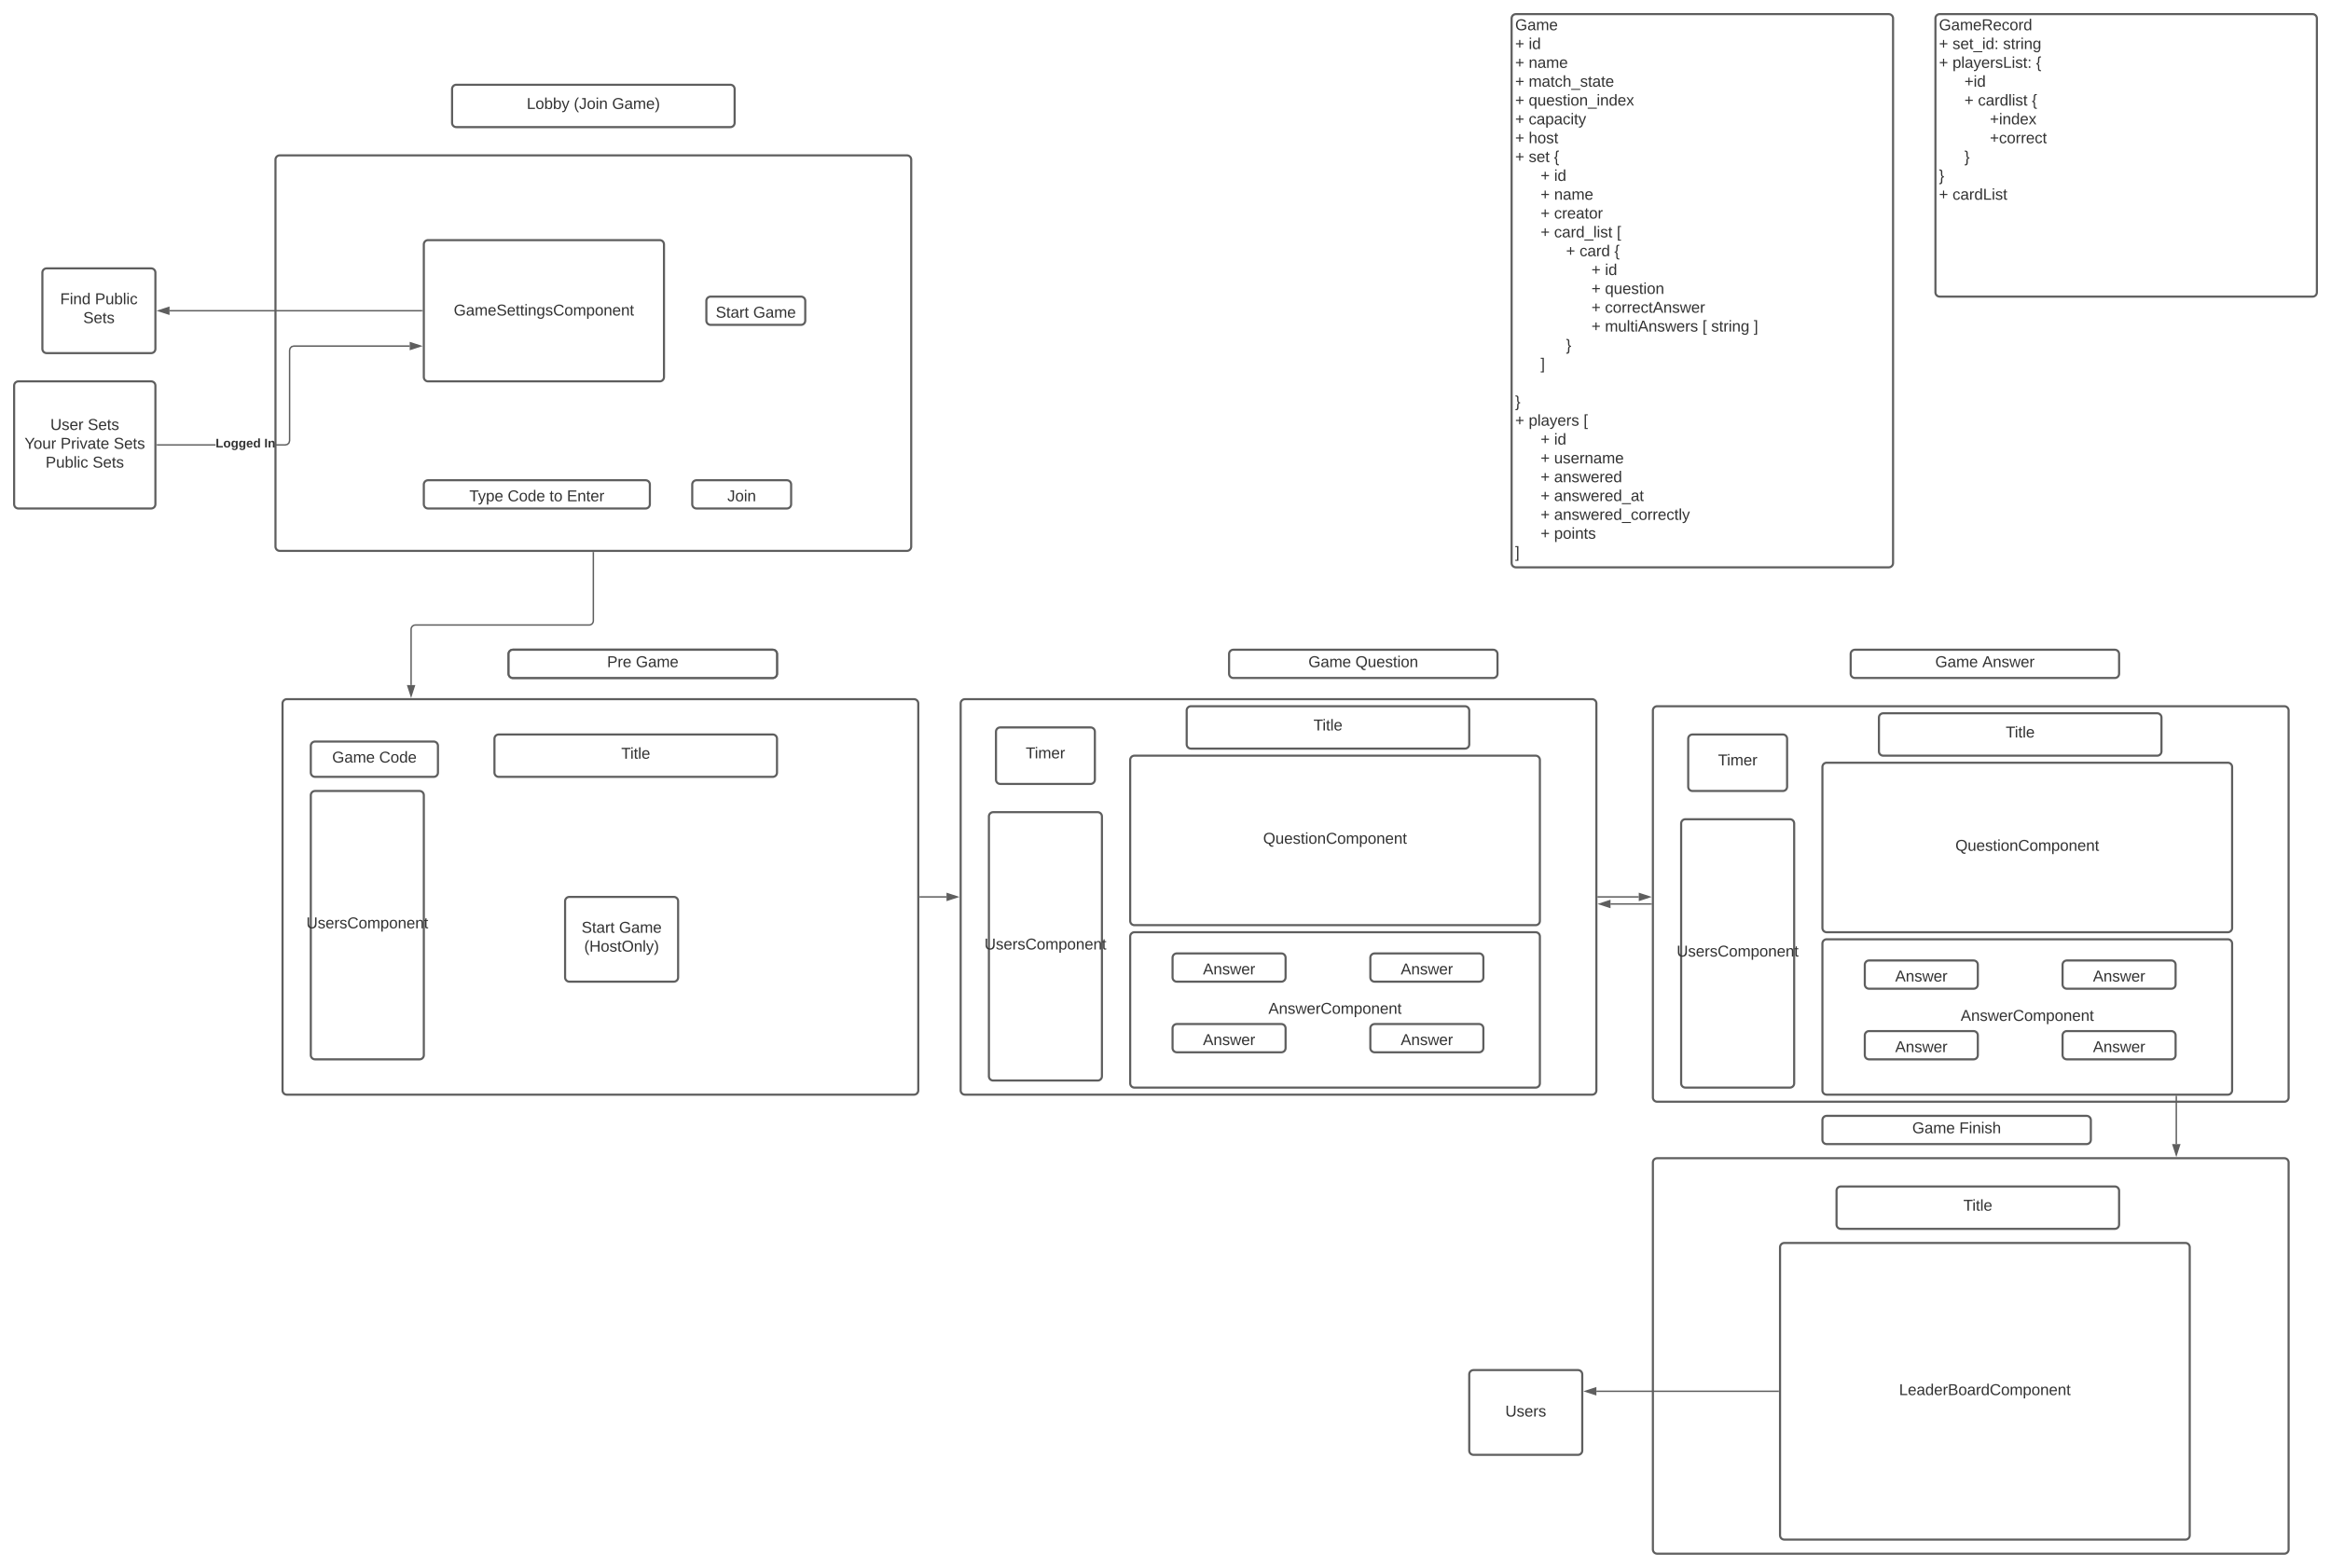 <svg xmlns="http://www.w3.org/2000/svg" xmlns:xlink="http://www.w3.org/1999/xlink" xmlns:lucid="lucid" width="3300" height="2220"><g transform="translate(1600 780)" lucid:page-tab-id="0_0"><path d="M-1696-1296h3456v3952h-3456z" fill="#fff"/><path d="M740 226c0-3.3 2.7-6 6-6h888c3.3 0 6 2.7 6 6v548c0 3.3-2.7 6-6 6H746c-3.3 0-6-2.7-6-6z" stroke="#5e5e5e" stroke-width="3" fill="#fff"/><path d="M780 386c0-3.3 2.7-6 6-6h148c3.3 0 6 2.7 6 6v368c0 3.3-2.7 6-6 6H786c-3.3 0-6-2.7-6-6z" stroke="#5e5e5e" stroke-width="3" fill="#fff"/><use xlink:href="#a" transform="matrix(1,0,0,1,792,392) translate(-18.296 182.444)"/><path d="M980 556c0-3.3 2.7-6 6-6h568c3.3 0 6 2.7 6 6v208c0 3.3-2.7 6-6 6H986c-3.3 0-6-2.7-6-6z" stroke="#5e5e5e" stroke-width="3" fill="#fff"/><use xlink:href="#b" transform="matrix(1,0,0,1,992,562) translate(183.679 103.528)"/><path d="M1040 586c0-3.3 2.7-6 6-6h148c3.3 0 6 2.7 6 6v28c0 3.3-2.7 6-6 6h-148c-3.3 0-6-2.7-6-6z" stroke="#5e5e5e" stroke-width="3" fill="#fff"/><use xlink:href="#c" transform="matrix(1,0,0,1,1052,592) translate(31.025 17.778)"/><path d="M1320 586c0-3.3 2.7-6 6-6h148c3.3 0 6 2.7 6 6v28c0 3.3-2.7 6-6 6h-148c-3.3 0-6-2.7-6-6z" stroke="#5e5e5e" stroke-width="3" fill="#fff"/><use xlink:href="#c" transform="matrix(1,0,0,1,1332,592) translate(31.025 17.778)"/><path d="M1320 686c0-3.3 2.7-6 6-6h148c3.3 0 6 2.7 6 6v28c0 3.3-2.7 6-6 6h-148c-3.3 0-6-2.7-6-6z" stroke="#5e5e5e" stroke-width="3" fill="#fff"/><use xlink:href="#c" transform="matrix(1,0,0,1,1332,692) translate(31.025 17.778)"/><path d="M1040 686c0-3.3 2.7-6 6-6h148c3.3 0 6 2.7 6 6v28c0 3.3-2.7 6-6 6h-148c-3.3 0-6-2.7-6-6z" stroke="#5e5e5e" stroke-width="3" fill="#fff"/><use xlink:href="#c" transform="matrix(1,0,0,1,1052,692) translate(31.025 17.778)"/><path d="M790 266c0-3.3 2.7-6 6-6h128c3.3 0 6 2.7 6 6v68c0 3.3-2.7 6-6 6H796c-3.3 0-6-2.7-6-6z" stroke="#5e5e5e" stroke-width="3" fill="#fff"/><use xlink:href="#d" transform="matrix(1,0,0,1,802,272) translate(30.13 31.778)"/><path d="M1060 236c0-3.3 2.7-6 6-6h388c3.3 0 6 2.7 6 6v48c0 3.3-2.7 6-6 6h-388c-3.3 0-6-2.7-6-6z" stroke="#5e5e5e" stroke-width="3" fill="#fff"/><use xlink:href="#e" transform="matrix(1,0,0,1,1072,242) translate(167.506 22.278)"/><path d="M-240 216c0-3.3 2.7-6 6-6h888c3.3 0 6 2.7 6 6v548c0 3.3-2.7 6-6 6h-888c-3.3 0-6-2.7-6-6z" stroke="#5e5e5e" stroke-width="3" fill="#fff"/><path d="M-200 376c0-3.3 2.7-6 6-6h148c3.3 0 6 2.7 6 6v368c0 3.3-2.7 6-6 6h-148c-3.3 0-6-2.7-6-6z" stroke="#5e5e5e" stroke-width="3" fill="#fff"/><use xlink:href="#a" transform="matrix(1,0,0,1,-188,382) translate(-18.296 182.444)"/><path d="M0 546c0-3.3 2.7-6 6-6h568c3.3 0 6 2.7 6 6v208c0 3.3-2.7 6-6 6H6c-3.3 0-6-2.7-6-6z" stroke="#5e5e5e" stroke-width="3" fill="#fff"/><use xlink:href="#b" transform="matrix(1,0,0,1,12,552) translate(183.679 103.528)"/><path d="M60 576c0-3.3 2.7-6 6-6h148c3.3 0 6 2.7 6 6v28c0 3.3-2.7 6-6 6H66c-3.3 0-6-2.7-6-6z" stroke="#5e5e5e" stroke-width="3" fill="#fff"/><use xlink:href="#c" transform="matrix(1,0,0,1,72,582) translate(31.025 17.778)"/><path d="M340 576c0-3.3 2.7-6 6-6h148c3.3 0 6 2.7 6 6v28c0 3.3-2.7 6-6 6H346c-3.3 0-6-2.7-6-6z" stroke="#5e5e5e" stroke-width="3" fill="#fff"/><use xlink:href="#c" transform="matrix(1,0,0,1,352,582) translate(31.025 17.778)"/><path d="M340 676c0-3.3 2.7-6 6-6h148c3.3 0 6 2.7 6 6v28c0 3.3-2.7 6-6 6H346c-3.3 0-6-2.7-6-6z" stroke="#5e5e5e" stroke-width="3" fill="#fff"/><use xlink:href="#c" transform="matrix(1,0,0,1,352,682) translate(31.025 17.778)"/><path d="M60 676c0-3.3 2.7-6 6-6h148c3.3 0 6 2.7 6 6v28c0 3.3-2.7 6-6 6H66c-3.3 0-6-2.7-6-6z" stroke="#5e5e5e" stroke-width="3" fill="#fff"/><use xlink:href="#c" transform="matrix(1,0,0,1,72,682) translate(31.025 17.778)"/><path d="M0 296c0-3.3 2.7-6 6-6h568c3.3 0 6 2.7 6 6v228c0 3.3-2.7 6-6 6H6c-3.3 0-6-2.7-6-6z" stroke="#5e5e5e" stroke-width="3" fill="#fff"/><use xlink:href="#f" transform="matrix(1,0,0,1,12,302) translate(176.241 112.715)"/><path d="M-190 256c0-3.3 2.7-6 6-6h128c3.3 0 6 2.7 6 6v68c0 3.3-2.7 6-6 6h-128c-3.3 0-6-2.7-6-6z" stroke="#5e5e5e" stroke-width="3" fill="#fff"/><use xlink:href="#d" transform="matrix(1,0,0,1,-178,262) translate(30.13 31.778)"/><path d="M80 226c0-3.3 2.7-6 6-6h388c3.3 0 6 2.7 6 6v48c0 3.3-2.7 6-6 6H86c-3.3 0-6-2.7-6-6z" stroke="#5e5e5e" stroke-width="3" fill="#fff"/><use xlink:href="#e" transform="matrix(1,0,0,1,92,232) translate(167.506 22.278)"/><path d="M-1200 216c0-3.3 2.7-6 6-6h888c3.3 0 6 2.7 6 6v548c0 3.3-2.7 6-6 6h-888c-3.3 0-6-2.7-6-6z" stroke="#5e5e5e" stroke-width="3" fill="#fff"/><path d="M-1160 346c0-3.3 2.7-6 6-6h148c3.3 0 6 2.7 6 6v368c0 3.3-2.7 6-6 6h-148c-3.3 0-6-2.7-6-6z" stroke="#5e5e5e" stroke-width="3" fill="#fff"/><use xlink:href="#a" transform="matrix(1,0,0,1,-1148,352) translate(-18.296 182.444)"/><path d="M-900 266c0-3.3 2.7-6 6-6h388c3.3 0 6 2.7 6 6v48c0 3.3-2.7 6-6 6h-388c-3.3 0-6-2.7-6-6z" stroke="#5e5e5e" stroke-width="3" fill="#fff"/><use xlink:href="#e" transform="matrix(1,0,0,1,-888,272) translate(167.506 22.278)"/><path d="M-1210-554c0-3.3 2.7-6 6-6h888c3.3 0 6 2.7 6 6V-6c0 3.3-2.7 6-6 6h-888c-3.3 0-6-2.7-6-6z" stroke="#5e5e5e" stroke-width="3" fill="#fff"/><path d="M-1000-94c0-3.3 2.7-6 6-6h308c3.3 0 6 2.7 6 6v28c0 3.3-2.7 6-6 6h-308c-3.3 0-6-2.7-6-6z" stroke="#5e5e5e" stroke-width="3" fill="#fff"/><use xlink:href="#g" transform="matrix(1,0,0,1,-988,-88) translate(52.414 17.778)"/><use xlink:href="#h" transform="matrix(1,0,0,1,-988,-88) translate(106.673 17.778)"/><use xlink:href="#i" transform="matrix(1,0,0,1,-988,-88) translate(165.87 17.778)"/><use xlink:href="#j" transform="matrix(1,0,0,1,-988,-88) translate(190.562 17.778)"/><path d="M-620-94c0-3.3 2.7-6 6-6h128c3.3 0 6 2.7 6 6v28c0 3.3-2.7 6-6 6h-128c-3.3 0-6-2.7-6-6z" stroke="#5e5e5e" stroke-width="3" fill="#fff"/><use xlink:href="#k" transform="matrix(1,0,0,1,-608,-88) translate(37.66 17.778)"/><path d="M-960-654c0-3.3 2.7-6 6-6h388c3.3 0 6 2.7 6 6v48c0 3.3-2.7 6-6 6h-388c-3.3 0-6-2.7-6-6z" stroke="#5e5e5e" stroke-width="3" fill="#fff"/><use xlink:href="#l" transform="matrix(1,0,0,1,-948,-648) translate(93.679 22.278)"/><use xlink:href="#m" transform="matrix(1,0,0,1,-948,-648) translate(160.346 22.278)"/><use xlink:href="#n" transform="matrix(1,0,0,1,-948,-648) translate(214.543 22.278)"/><path d="M740 866c0-3.3 2.7-6 6-6h888c3.3 0 6 2.7 6 6v548c0 3.3-2.7 6-6 6H746c-3.3 0-6-2.7-6-6z" stroke="#5e5e5e" stroke-width="3" fill="#fff"/><path d="M920 986c0-3.3 2.7-6 6-6h568c3.3 0 6 2.7 6 6v408c0 3.3-2.7 6-6 6H926c-3.3 0-6-2.7-6-6z" stroke="#5e5e5e" stroke-width="3" fill="#fff"/><use xlink:href="#o" transform="matrix(1,0,0,1,932,992) translate(156.519 203.403)"/><path d="M1000 906c0-3.3 2.7-6 6-6h388c3.3 0 6 2.7 6 6v48c0 3.3-2.7 6-6 6h-388c-3.3 0-6-2.7-6-6z" stroke="#5e5e5e" stroke-width="3" fill="#fff"/><use xlink:href="#e" transform="matrix(1,0,0,1,1012,912) translate(167.506 22.278)"/><path d="M-880 146c0-3.3 2.7-6 6-6h368c3.3 0 6 2.7 6 6v28c0 3.3-2.7 6-6 6h-368c-3.3 0-6-2.7-6-6z" stroke="#5e5e5e" stroke-width="3" fill="#fff"/><use xlink:href="#p" transform="matrix(1,0,0,1,-875,145) translate(134.444 19.653)"/><use xlink:href="#q" transform="matrix(1,0,0,1,-875,145) translate(175.123 19.653)"/><path d="M-880 146c0-3.3 2.7-6 6-6h368c3.3 0 6 2.7 6 6v28c0 3.3-2.7 6-6 6h-368c-3.3 0-6-2.7-6-6z" stroke="#5e5e5e" stroke-width="3" fill="#fff"/><use xlink:href="#p" transform="matrix(1,0,0,1,-875,145) translate(134.444 19.653)"/><use xlink:href="#q" transform="matrix(1,0,0,1,-875,145) translate(175.123 19.653)"/><path d="M140 146c0-3.3 2.7-6 6-6h368c3.3 0 6 2.7 6 6v28c0 3.3-2.7 6-6 6H146c-3.3 0-6-2.7-6-6z" stroke="#5e5e5e" stroke-width="3" fill="#fff"/><use xlink:href="#r" transform="matrix(1,0,0,1,145,145) translate(107.284 19.653)"/><use xlink:href="#s" transform="matrix(1,0,0,1,145,145) translate(173.889 19.653)"/><path d="M1020 146c0-3.3 2.7-6 6-6h368c3.3 0 6 2.7 6 6v28c0 3.3-2.7 6-6 6h-368c-3.3 0-6-2.7-6-6z" stroke="#5e5e5e" stroke-width="3" fill="#fff"/><use xlink:href="#r" transform="matrix(1,0,0,1,1025,145) translate(114.722 19.653)"/><use xlink:href="#t" transform="matrix(1,0,0,1,1025,145) translate(181.327 19.653)"/><path d="M980 806c0-3.3 2.7-6 6-6h368c3.3 0 6 2.7 6 6v28c0 3.3-2.7 6-6 6H986c-3.3 0-6-2.7-6-6z" stroke="#5e5e5e" stroke-width="3" fill="#fff"/><use xlink:href="#r" transform="matrix(1,0,0,1,985,805) translate(122.16 19.653)"/><use xlink:href="#u" transform="matrix(1,0,0,1,985,805) translate(188.765 19.653)"/><path d="M-760 2.5V99c0 3.3-2.7 6-6 6h-246c-3.3 0-6 2.7-6 6v79" stroke="#5e5e5e" stroke-width="2" fill="none"/><path d="M-759 2.53h-2V1.5h2" fill="#5e5e5e"/><path d="M-1018 205.26l-4.64-14.26h9.28z" stroke="#5e5e5e" stroke-width="2" fill="#5e5e5e"/><path d="M-297.5 490h37.5" stroke="#5e5e5e" stroke-width="2" fill="none"/><path d="M-297.47 491h-1.03v-2h1.03" fill="#5e5e5e"/><path d="M-244.74 490l-14.26 4.64v-9.28z" stroke="#5e5e5e" stroke-width="2" fill="#5e5e5e"/><path d="M662.5 490H720" stroke="#5e5e5e" stroke-width="2" fill="none"/><path d="M662.53 491h-1.03v-2h1.03" fill="#5e5e5e"/><path d="M735.26 490L721 494.64v-9.28z" stroke="#5e5e5e" stroke-width="2" fill="#5e5e5e"/><path d="M1481 772.5V840" stroke="#5e5e5e" stroke-width="2" fill="none"/><path d="M1482 772.53h-2v-1.03h2" fill="#5e5e5e"/><path d="M1481 855.26l-4.64-14.26h9.28z" stroke="#5e5e5e" stroke-width="2" fill="#5e5e5e"/><path d="M737.5 500H680" stroke="#5e5e5e" stroke-width="2" fill="none"/><path d="M738.5 501h-1.03v-2h1.03" fill="#5e5e5e"/><path d="M664.74 500l14.26-4.64v9.28z" stroke="#5e5e5e" stroke-width="2" fill="#5e5e5e"/><path d="M-800 496c0-3.3 2.7-6 6-6h148c3.3 0 6 2.7 6 6v108c0 3.3-2.7 6-6 6h-148c-3.3 0-6-2.7-6-6z" stroke="#5e5e5e" stroke-width="3" fill="#fff"/><use xlink:href="#v" transform="matrix(1,0,0,1,-788,502) translate(11.272 38.778)"/><use xlink:href="#w" transform="matrix(1,0,0,1,-788,502) translate(64.296 38.778)"/><use xlink:href="#x" transform="matrix(1,0,0,1,-788,502) translate(15.037 65.444)"/><path d="M-1000-434c0-3.3 2.7-6 6-6h328c3.3 0 6 2.7 6 6v188c0 3.3-2.7 6-6 6h-328c-3.3 0-6-2.7-6-6z" stroke="#5e5e5e" stroke-width="3" fill="#fff"/><use xlink:href="#y" transform="matrix(1,0,0,1,-988,-428) translate(30.346 94.778)"/><path d="M-600-354c0-3.3 2.7-6 6-6h128c3.3 0 6 2.7 6 6v28c0 3.3-2.7 6-6 6h-128c-3.3 0-6-2.7-6-6z" stroke="#5e5e5e" stroke-width="3" fill="#fff"/><use xlink:href="#v" transform="matrix(1,0,0,1,-588,-348) translate(1.272 17.778)"/><use xlink:href="#q" transform="matrix(1,0,0,1,-588,-348) translate(54.296 17.778)"/><path d="M-1160 276c0-3.3 2.7-6 6-6h168c3.3 0 6 2.7 6 6v38c0 3.3-2.7 6-6 6h-168c-3.3 0-6-2.7-6-6z" stroke="#5e5e5e" stroke-width="3" fill="#fff"/><use xlink:href="#r" transform="matrix(1,0,0,1,-1148,282) translate(18.185 17.778)"/><use xlink:href="#z" transform="matrix(1,0,0,1,-1148,282) translate(84.79 17.778)"/><path d="M-1002.5-340H-1360" stroke="#5e5e5e" stroke-width="2" fill="none"/><path d="M-1001.5-339h-1.03v-2h1.03" fill="#5e5e5e"/><path d="M-1375.26-340l14.26-4.64v9.28z" stroke="#5e5e5e" stroke-width="2" fill="#5e5e5e"/><path d="M-1540-394c0-3.3 2.7-6 6-6h148c3.3 0 6 2.7 6 6v108c0 3.3-2.7 6-6 6h-148c-3.3 0-6-2.7-6-6z" stroke="#5e5e5e" stroke-width="3" fill="#fff"/><use xlink:href="#A" transform="matrix(1,0,0,1,-1528,-388) translate(13.185 38.778)"/><use xlink:href="#B" transform="matrix(1,0,0,1,-1528,-388) translate(62.444 38.778)"/><use xlink:href="#C" transform="matrix(1,0,0,1,-1528,-388) translate(45.778 65.444)"/><path d="M480 1166c0-3.3 2.7-6 6-6h148c3.3 0 6 2.7 6 6v108c0 3.3-2.7 6-6 6H486c-3.3 0-6-2.7-6-6z" stroke="#5e5e5e" stroke-width="3" fill="#fff"/><use xlink:href="#D" transform="matrix(1,0,0,1,492,1172) translate(39.049 53.778)"/><path d="M917.5 1190H660" stroke="#5e5e5e" stroke-width="2" fill="none"/><path d="M918.5 1191h-1.03v-2h1.03" fill="#5e5e5e"/><path d="M644.74 1190l14.26-4.64v9.28z" stroke="#5e5e5e" stroke-width="2" fill="#5e5e5e"/><path d="M-1580-234c0-3.3 2.7-6 6-6h188c3.3 0 6 2.7 6 6v168c0 3.3-2.7 6-6 6h-188c-3.3 0-6-2.7-6-6z" stroke="#5e5e5e" stroke-width="3" fill="#fff"/><g><use xlink:href="#E" transform="matrix(1,0,0,1,-1568,-228) translate(39.296 56.778)"/><use xlink:href="#F" transform="matrix(1,0,0,1,-1568,-228) translate(92.259 56.778)"/><use xlink:href="#G" transform="matrix(1,0,0,1,-1568,-228) translate(2.691 83.444)"/><use xlink:href="#H" transform="matrix(1,0,0,1,-1568,-228) translate(53.679 83.444)"/><use xlink:href="#I" transform="matrix(1,0,0,1,-1568,-228) translate(128.864 83.444)"/><use xlink:href="#J" transform="matrix(1,0,0,1,-1568,-228) translate(32.506 110.111)"/><use xlink:href="#C" transform="matrix(1,0,0,1,-1568,-228) translate(99.049 110.111)"/></g><path d="M-1294.75-149h-82.75v-2h82.75M-1020-289h-163.87l-2.64.7-1.8 1.8-.7 2.63v128l-.92 3.42-2.53 2.53-3.42.92h-14.23v-2h13.97l2.64-.7 1.8-1.8.7-2.63v-128l.92-3.42 2.53-2.53 3.42-.92H-1020" fill="#5e5e5e"/><path d="M-1377.47-149h-1.03v-2h1.03M-1004.74-290l-14.26 4.64v-9.28z" fill="#5e5e5e"/><path d="M-1001.5-290l-18.5 6v-12m2 9.26l10.03-3.26-10.03-3.26" fill="#5e5e5e"/><g><use xlink:href="#K" transform="matrix(1,0,0,1,-1294.746,-160.667) translate(0 14.222)"/><use xlink:href="#L" transform="matrix(1,0,0,1,-1294.746,-160.667) translate(68.889 14.222)"/></g><path d="M1140-754c0-3.3 2.7-6 6-6h528c3.3 0 6 2.7 6 6v388c0 3.3-2.7 6-6 6h-528c-3.3 0-6-2.7-6-6z" stroke="#5e5e5e" stroke-width="3" fill="#fff"/><g><use xlink:href="#M" transform="matrix(1,0,0,1,1145,-755) translate(0 17.778)"/><use xlink:href="#N" transform="matrix(1,0,0,1,1145,-755) translate(0 44.444)"/><use xlink:href="#O" transform="matrix(1,0,0,1,1145,-755) translate(19.136 44.444)"/><use xlink:href="#P" transform="matrix(1,0,0,1,1145,-755) translate(90.679 44.444)"/><use xlink:href="#N" transform="matrix(1,0,0,1,1145,-755) translate(0 71.111)"/><use xlink:href="#Q" transform="matrix(1,0,0,1,1145,-755) translate(19.136 71.111)"/><use xlink:href="#R" transform="matrix(1,0,0,1,1145,-755) translate(137.469 71.111)"/><use xlink:href="#S" transform="matrix(1,0,0,1,1145,-755) translate(36.01 97.778)"/><use xlink:href="#T" transform="matrix(1,0,0,1,1145,-755) translate(36.01 124.444)"/><use xlink:href="#U" transform="matrix(1,0,0,1,1145,-755) translate(55.146 124.444)"/><use xlink:href="#R" transform="matrix(1,0,0,1,1145,-755) translate(131.504 124.444)"/><use xlink:href="#V" transform="matrix(1,0,0,1,1145,-755) translate(36.01 151.111)"/><use xlink:href="#W" transform="matrix(1,0,0,1,1145,-755) translate(72.01 151.111)"/><use xlink:href="#V" transform="matrix(1,0,0,1,1145,-755) translate(36.01 177.778)"/><use xlink:href="#X" transform="matrix(1,0,0,1,1145,-755) translate(72.01 177.778)"/><use xlink:href="#Y" transform="matrix(1,0,0,1,1145,-755) translate(36.01 204.444)"/><use xlink:href="#Z" transform="matrix(1,0,0,1,1145,-755) translate(0 231.111)"/><use xlink:href="#N" transform="matrix(1,0,0,1,1145,-755) translate(0 257.778)"/><use xlink:href="#aa" transform="matrix(1,0,0,1,1145,-755) translate(19.136 257.778)"/></g><path d="M980 306c0-3.3 2.7-6 6-6h568c3.3 0 6 2.7 6 6v228c0 3.3-2.7 6-6 6H986c-3.3 0-6-2.7-6-6z" stroke="#5e5e5e" stroke-width="3" fill="#fff"/><g><use xlink:href="#f" transform="matrix(1,0,0,1,992,312) translate(176.241 112.715)"/></g><path d="M540-754c0-3.3 2.7-6 6-6h528c3.3 0 6 2.7 6 6V17.33c0 3.32-2.7 6-6 6H546c-3.3 0-6-2.68-6-6z" stroke="#5e5e5e" stroke-width="3" fill="#fff"/><g><use xlink:href="#ab" transform="matrix(1,0,0,1,545,-755) translate(0 17.778)"/><use xlink:href="#N" transform="matrix(1,0,0,1,545,-755) translate(0 44.444)"/><use xlink:href="#ac" transform="matrix(1,0,0,1,545,-755) translate(19.136 44.444)"/><use xlink:href="#N" transform="matrix(1,0,0,1,545,-755) translate(0 71.111)"/><use xlink:href="#ad" transform="matrix(1,0,0,1,545,-755) translate(19.136 71.111)"/><use xlink:href="#N" transform="matrix(1,0,0,1,545,-755) translate(0 97.778)"/><use xlink:href="#ae" transform="matrix(1,0,0,1,545,-755) translate(19.136 97.778)"/><use xlink:href="#N" transform="matrix(1,0,0,1,545,-755) translate(0 124.444)"/><use xlink:href="#af" transform="matrix(1,0,0,1,545,-755) translate(19.136 124.444)"/><use xlink:href="#N" transform="matrix(1,0,0,1,545,-755) translate(0 151.111)"/><use xlink:href="#ag" transform="matrix(1,0,0,1,545,-755) translate(19.136 151.111)"/><use xlink:href="#N" transform="matrix(1,0,0,1,545,-755) translate(0 177.778)"/><use xlink:href="#ah" transform="matrix(1,0,0,1,545,-755) translate(19.136 177.778)"/><use xlink:href="#N" transform="matrix(1,0,0,1,545,-755) translate(0 204.444)"/><use xlink:href="#ai" transform="matrix(1,0,0,1,545,-755) translate(19.136 204.444)"/><use xlink:href="#R" transform="matrix(1,0,0,1,545,-755) translate(54.938 204.444)"/><use xlink:href="#T" transform="matrix(1,0,0,1,545,-755) translate(36.01 231.111)"/><use xlink:href="#ac" transform="matrix(1,0,0,1,545,-755) translate(55.146 231.111)"/><use xlink:href="#T" transform="matrix(1,0,0,1,545,-755) translate(36.01 257.778)"/><use xlink:href="#ad" transform="matrix(1,0,0,1,545,-755) translate(55.146 257.778)"/><use xlink:href="#T" transform="matrix(1,0,0,1,545,-755) translate(36.01 284.444)"/><use xlink:href="#aj" transform="matrix(1,0,0,1,545,-755) translate(55.146 284.444)"/><use xlink:href="#T" transform="matrix(1,0,0,1,545,-755) translate(36.01 311.111)"/><use xlink:href="#ak" transform="matrix(1,0,0,1,545,-755) translate(55.146 311.111)"/><use xlink:href="#al" transform="matrix(1,0,0,1,545,-755) translate(143.85 311.111)"/><use xlink:href="#V" transform="matrix(1,0,0,1,545,-755) translate(36.01 337.778)"/><use xlink:href="#am" transform="matrix(1,0,0,1,545,-755) translate(72.01 337.778)"/><use xlink:href="#an" transform="matrix(1,0,0,1,545,-755) translate(91.146 337.778)"/><use xlink:href="#R" transform="matrix(1,0,0,1,545,-755) translate(140.467 337.778)"/><use xlink:href="#V" transform="matrix(1,0,0,1,545,-755) translate(36.01 364.444)"/><use xlink:href="#ao" transform="matrix(1,0,0,1,545,-755) translate(72.01 364.444)"/><use xlink:href="#am" transform="matrix(1,0,0,1,545,-755) translate(108.01 364.444)"/><use xlink:href="#ac" transform="matrix(1,0,0,1,545,-755) translate(127.146 364.444)"/><use xlink:href="#V" transform="matrix(1,0,0,1,545,-755) translate(36.01 391.111)"/><use xlink:href="#ao" transform="matrix(1,0,0,1,545,-755) translate(72.01 391.111)"/><use xlink:href="#am" transform="matrix(1,0,0,1,545,-755) translate(108.01 391.111)"/><use xlink:href="#ap" transform="matrix(1,0,0,1,545,-755) translate(127.146 391.111)"/><use xlink:href="#V" transform="matrix(1,0,0,1,545,-755) translate(36.01 417.778)"/><use xlink:href="#ao" transform="matrix(1,0,0,1,545,-755) translate(72.01 417.778)"/><use xlink:href="#am" transform="matrix(1,0,0,1,545,-755) translate(108.01 417.778)"/><use xlink:href="#aq" transform="matrix(1,0,0,1,545,-755) translate(127.146 417.778)"/><use xlink:href="#V" transform="matrix(1,0,0,1,545,-755) translate(36.01 444.444)"/><use xlink:href="#ao" transform="matrix(1,0,0,1,545,-755) translate(72.01 444.444)"/><use xlink:href="#am" transform="matrix(1,0,0,1,545,-755) translate(108.01 444.444)"/><use xlink:href="#ar" transform="matrix(1,0,0,1,545,-755) translate(127.146 444.444)"/><use xlink:href="#as" transform="matrix(1,0,0,1,545,-755) translate(265.109 444.444)"/><use xlink:href="#at" transform="matrix(1,0,0,1,545,-755) translate(277.454 444.444)"/><use xlink:href="#au" transform="matrix(1,0,0,1,545,-755) translate(337.825 444.444)"/><use xlink:href="#V" transform="matrix(1,0,0,1,545,-755) translate(36.01 471.111)"/><use xlink:href="#av" transform="matrix(1,0,0,1,545,-755) translate(72.01 471.111)"/><use xlink:href="#aw" transform="matrix(1,0,0,1,545,-755) translate(36.01 497.778)"/><use xlink:href="#ax" transform="matrix(1,0,0,1,545,-755) translate(0 524.444)"/><use xlink:href="#Z" transform="matrix(1,0,0,1,545,-755) translate(0 551.111)"/><use xlink:href="#N" transform="matrix(1,0,0,1,545,-755) translate(0 577.778)"/><use xlink:href="#ay" transform="matrix(1,0,0,1,545,-755) translate(19.136 577.778)"/><use xlink:href="#al" transform="matrix(1,0,0,1,545,-755) translate(96.79 577.778)"/><use xlink:href="#T" transform="matrix(1,0,0,1,545,-755) translate(36.01 604.444)"/><use xlink:href="#ac" transform="matrix(1,0,0,1,545,-755) translate(55.146 604.444)"/><use xlink:href="#T" transform="matrix(1,0,0,1,545,-755) translate(36.01 631.111)"/><use xlink:href="#az" transform="matrix(1,0,0,1,545,-755) translate(55.146 631.111)"/><use xlink:href="#T" transform="matrix(1,0,0,1,545,-755) translate(36.01 657.778)"/><use xlink:href="#aA" transform="matrix(1,0,0,1,545,-755) translate(55.146 657.778)"/><use xlink:href="#T" transform="matrix(1,0,0,1,545,-755) translate(36.01 684.444)"/><use xlink:href="#aB" transform="matrix(1,0,0,1,545,-755) translate(55.146 684.444)"/><use xlink:href="#T" transform="matrix(1,0,0,1,545,-755) translate(36.01 711.111)"/><use xlink:href="#aC" transform="matrix(1,0,0,1,545,-755) translate(55.146 711.111)"/><use xlink:href="#T" transform="matrix(1,0,0,1,545,-755) translate(36.01 737.778)"/><use xlink:href="#aD" transform="matrix(1,0,0,1,545,-755) translate(55.146 737.778)"/><use xlink:href="#aE" transform="matrix(1,0,0,1,545,-755) translate(0 764.444)"/></g><defs><path fill="#333" d="M232-93c-1 65-40 97-104 97C67 4 28-28 28-90v-158h33c8 89-33 224 67 224 102 0 64-133 71-224h33v155" id="aF"/><path fill="#333" d="M135-143c-3-34-86-38-87 0 15 53 115 12 119 90S17 21 10-45l28-5c4 36 97 45 98 0-10-56-113-15-118-90-4-57 82-63 122-42 12 7 21 19 24 35" id="aG"/><path fill="#333" d="M100-194c63 0 86 42 84 106H49c0 40 14 67 53 68 26 1 43-12 49-29l28 8c-11 28-37 45-77 45C44 4 14-33 15-96c1-61 26-98 85-98zm52 81c6-60-76-77-97-28-3 7-6 17-6 28h103" id="aH"/><path fill="#333" d="M114-163C36-179 61-72 57 0H25l-1-190h30c1 12-1 29 2 39 6-27 23-49 58-41v29" id="aI"/><path fill="#333" d="M212-179c-10-28-35-45-73-45-59 0-87 40-87 99 0 60 29 101 89 101 43 0 62-24 78-52l27 14C228-24 195 4 139 4 59 4 22-46 18-125c-6-104 99-153 187-111 19 9 31 26 39 46" id="aJ"/><path fill="#333" d="M100-194c62-1 85 37 85 99 1 63-27 99-86 99S16-35 15-95c0-66 28-99 85-99zM99-20c44 1 53-31 53-75 0-43-8-75-51-75s-53 32-53 75 10 74 51 75" id="aK"/><path fill="#333" d="M210-169c-67 3-38 105-44 169h-31v-121c0-29-5-50-35-48C34-165 62-65 56 0H25l-1-190h30c1 10-1 24 2 32 10-44 99-50 107 0 11-21 27-35 58-36 85-2 47 119 55 194h-31v-121c0-29-5-49-35-48" id="aL"/><path fill="#333" d="M115-194c55 1 70 41 70 98S169 2 115 4C84 4 66-9 55-30l1 105H24l-1-265h31l2 30c10-21 28-34 59-34zm-8 174c40 0 45-34 45-75s-6-73-45-74c-42 0-51 32-51 76 0 43 10 73 51 73" id="aM"/><path fill="#333" d="M117-194c89-4 53 116 60 194h-32v-121c0-31-8-49-39-48C34-167 62-67 57 0H25l-1-190h30c1 10-1 24 2 32 11-22 29-35 61-36" id="aN"/><path fill="#333" d="M59-47c-2 24 18 29 38 22v24C64 9 27 4 27-40v-127H5v-23h24l9-43h21v43h35v23H59v120" id="aO"/><g id="a"><use transform="matrix(0.062,0,0,0.062,0,0)" xlink:href="#aF"/><use transform="matrix(0.062,0,0,0.062,15.988,0)" xlink:href="#aG"/><use transform="matrix(0.062,0,0,0.062,27.099,0)" xlink:href="#aH"/><use transform="matrix(0.062,0,0,0.062,39.444,0)" xlink:href="#aI"/><use transform="matrix(0.062,0,0,0.062,46.79,0)" xlink:href="#aG"/><use transform="matrix(0.062,0,0,0.062,57.901,0)" xlink:href="#aJ"/><use transform="matrix(0.062,0,0,0.062,73.889,0)" xlink:href="#aK"/><use transform="matrix(0.062,0,0,0.062,86.235,0)" xlink:href="#aL"/><use transform="matrix(0.062,0,0,0.062,104.691,0)" xlink:href="#aM"/><use transform="matrix(0.062,0,0,0.062,117.037,0)" xlink:href="#aK"/><use transform="matrix(0.062,0,0,0.062,129.383,0)" xlink:href="#aN"/><use transform="matrix(0.062,0,0,0.062,141.728,0)" xlink:href="#aH"/><use transform="matrix(0.062,0,0,0.062,154.074,0)" xlink:href="#aN"/><use transform="matrix(0.062,0,0,0.062,166.42,0)" xlink:href="#aO"/></g><path fill="#333" d="M205 0l-28-72H64L36 0H1l101-248h38L239 0h-34zm-38-99l-47-123c-12 45-31 82-46 123h93" id="aP"/><path fill="#333" d="M206 0h-36l-40-164L89 0H53L-1-190h32L70-26l43-164h34l41 164 42-164h31" id="aQ"/><g id="b"><use transform="matrix(0.062,0,0,0.062,0,0)" xlink:href="#aP"/><use transform="matrix(0.062,0,0,0.062,14.815,0)" xlink:href="#aN"/><use transform="matrix(0.062,0,0,0.062,27.16,0)" xlink:href="#aG"/><use transform="matrix(0.062,0,0,0.062,38.272,0)" xlink:href="#aQ"/><use transform="matrix(0.062,0,0,0.062,54.259,0)" xlink:href="#aH"/><use transform="matrix(0.062,0,0,0.062,66.605,0)" xlink:href="#aI"/><use transform="matrix(0.062,0,0,0.062,73.951,0)" xlink:href="#aJ"/><use transform="matrix(0.062,0,0,0.062,89.938,0)" xlink:href="#aK"/><use transform="matrix(0.062,0,0,0.062,102.284,0)" xlink:href="#aL"/><use transform="matrix(0.062,0,0,0.062,120.741,0)" xlink:href="#aM"/><use transform="matrix(0.062,0,0,0.062,133.086,0)" xlink:href="#aK"/><use transform="matrix(0.062,0,0,0.062,145.432,0)" xlink:href="#aN"/><use transform="matrix(0.062,0,0,0.062,157.778,0)" xlink:href="#aH"/><use transform="matrix(0.062,0,0,0.062,170.123,0)" xlink:href="#aN"/><use transform="matrix(0.062,0,0,0.062,182.469,0)" xlink:href="#aO"/></g><g id="c"><use transform="matrix(0.062,0,0,0.062,0,0)" xlink:href="#aP"/><use transform="matrix(0.062,0,0,0.062,14.815,0)" xlink:href="#aN"/><use transform="matrix(0.062,0,0,0.062,27.16,0)" xlink:href="#aG"/><use transform="matrix(0.062,0,0,0.062,38.272,0)" xlink:href="#aQ"/><use transform="matrix(0.062,0,0,0.062,54.259,0)" xlink:href="#aH"/><use transform="matrix(0.062,0,0,0.062,66.605,0)" xlink:href="#aI"/></g><path fill="#333" d="M127-220V0H93v-220H8v-28h204v28h-85" id="aR"/><path fill="#333" d="M24-231v-30h32v30H24zM24 0v-190h32V0H24" id="aS"/><g id="d"><use transform="matrix(0.062,0,0,0.062,0,0)" xlink:href="#aR"/><use transform="matrix(0.062,0,0,0.062,12.716,0)" xlink:href="#aS"/><use transform="matrix(0.062,0,0,0.062,17.593,0)" xlink:href="#aL"/><use transform="matrix(0.062,0,0,0.062,36.049,0)" xlink:href="#aH"/><use transform="matrix(0.062,0,0,0.062,48.395,0)" xlink:href="#aI"/></g><path fill="#333" d="M24 0v-261h32V0H24" id="aT"/><g id="e"><use transform="matrix(0.062,0,0,0.062,0,0)" xlink:href="#aR"/><use transform="matrix(0.062,0,0,0.062,12.716,0)" xlink:href="#aS"/><use transform="matrix(0.062,0,0,0.062,17.593,0)" xlink:href="#aO"/><use transform="matrix(0.062,0,0,0.062,23.765,0)" xlink:href="#aT"/><use transform="matrix(0.062,0,0,0.062,28.642,0)" xlink:href="#aH"/></g><path fill="#333" d="M140-251c81 0 123 46 123 126C263-53 228-8 163 1c7 30 30 48 69 40v23c-55 16-95-15-103-61C56-3 17-48 17-125c0-80 42-126 123-126zm0 227c63 0 89-41 89-101s-29-99-89-99c-61 0-89 39-89 99S79-25 140-24" id="aU"/><path fill="#333" d="M84 4C-5 8 30-112 23-190h32v120c0 31 7 50 39 49 72-2 45-101 50-169h31l1 190h-30c-1-10 1-25-2-33-11 22-28 36-60 37" id="aV"/><g id="f"><use transform="matrix(0.062,0,0,0.062,0,0)" xlink:href="#aU"/><use transform="matrix(0.062,0,0,0.062,17.284,0)" xlink:href="#aV"/><use transform="matrix(0.062,0,0,0.062,29.63,0)" xlink:href="#aH"/><use transform="matrix(0.062,0,0,0.062,41.975,0)" xlink:href="#aG"/><use transform="matrix(0.062,0,0,0.062,53.086,0)" xlink:href="#aO"/><use transform="matrix(0.062,0,0,0.062,59.259,0)" xlink:href="#aS"/><use transform="matrix(0.062,0,0,0.062,64.136,0)" xlink:href="#aK"/><use transform="matrix(0.062,0,0,0.062,76.481,0)" xlink:href="#aN"/><use transform="matrix(0.062,0,0,0.062,88.827,0)" xlink:href="#aJ"/><use transform="matrix(0.062,0,0,0.062,104.815,0)" xlink:href="#aK"/><use transform="matrix(0.062,0,0,0.062,117.16,0)" xlink:href="#aL"/><use transform="matrix(0.062,0,0,0.062,135.617,0)" xlink:href="#aM"/><use transform="matrix(0.062,0,0,0.062,147.963,0)" xlink:href="#aK"/><use transform="matrix(0.062,0,0,0.062,160.309,0)" xlink:href="#aN"/><use transform="matrix(0.062,0,0,0.062,172.654,0)" xlink:href="#aH"/><use transform="matrix(0.062,0,0,0.062,185,0)" xlink:href="#aN"/><use transform="matrix(0.062,0,0,0.062,197.346,0)" xlink:href="#aO"/></g><path fill="#333" d="M179-190L93 31C79 59 56 82 12 73V49c39 6 53-20 64-50L1-190h34L92-34l54-156h33" id="aW"/><g id="g"><use transform="matrix(0.062,0,0,0.062,0,0)" xlink:href="#aR"/><use transform="matrix(0.062,0,0,0.062,12.284,0)" xlink:href="#aW"/><use transform="matrix(0.062,0,0,0.062,23.395,0)" xlink:href="#aM"/><use transform="matrix(0.062,0,0,0.062,35.741,0)" xlink:href="#aH"/></g><path fill="#333" d="M85-194c31 0 48 13 60 33l-1-100h32l1 261h-30c-2-10 0-23-3-31C134-8 116 4 85 4 32 4 16-35 15-94c0-66 23-100 70-100zm9 24c-40 0-46 34-46 75 0 40 6 74 45 74 42 0 51-32 51-76 0-42-9-74-50-73" id="aX"/><g id="h"><use transform="matrix(0.062,0,0,0.062,0,0)" xlink:href="#aJ"/><use transform="matrix(0.062,0,0,0.062,15.988,0)" xlink:href="#aK"/><use transform="matrix(0.062,0,0,0.062,28.333,0)" xlink:href="#aX"/><use transform="matrix(0.062,0,0,0.062,40.679,0)" xlink:href="#aH"/></g><g id="i"><use transform="matrix(0.062,0,0,0.062,0,0)" xlink:href="#aO"/><use transform="matrix(0.062,0,0,0.062,6.173,0)" xlink:href="#aK"/></g><path fill="#333" d="M30 0v-248h187v28H63v79h144v27H63v87h162V0H30" id="aY"/><g id="j"><use transform="matrix(0.062,0,0,0.062,0,0)" xlink:href="#aY"/><use transform="matrix(0.062,0,0,0.062,14.815,0)" xlink:href="#aN"/><use transform="matrix(0.062,0,0,0.062,27.16,0)" xlink:href="#aO"/><use transform="matrix(0.062,0,0,0.062,33.333,0)" xlink:href="#aH"/><use transform="matrix(0.062,0,0,0.062,45.679,0)" xlink:href="#aI"/></g><path fill="#333" d="M153-248C145-148 188 4 80 4 36 3 13-21 6-62l32-5c4 25 16 42 43 43 27 0 39-20 39-49v-147H72v-28h81" id="aZ"/><g id="k"><use transform="matrix(0.062,0,0,0.062,0,0)" xlink:href="#aZ"/><use transform="matrix(0.062,0,0,0.062,11.111,0)" xlink:href="#aK"/><use transform="matrix(0.062,0,0,0.062,23.457,0)" xlink:href="#aS"/><use transform="matrix(0.062,0,0,0.062,28.333,0)" xlink:href="#aN"/></g><path fill="#333" d="M30 0v-248h33v221h125V0H30" id="ba"/><path fill="#333" d="M115-194c53 0 69 39 70 98 0 66-23 100-70 100C84 3 66-7 56-30L54 0H23l1-261h32v101c10-23 28-34 59-34zm-8 174c40 0 45-34 45-75 0-40-5-75-45-74-42 0-51 32-51 76 0 43 10 73 51 73" id="bb"/><g id="l"><use transform="matrix(0.062,0,0,0.062,0,0)" xlink:href="#ba"/><use transform="matrix(0.062,0,0,0.062,12.346,0)" xlink:href="#aK"/><use transform="matrix(0.062,0,0,0.062,24.691,0)" xlink:href="#bb"/><use transform="matrix(0.062,0,0,0.062,37.037,0)" xlink:href="#bb"/><use transform="matrix(0.062,0,0,0.062,49.383,0)" xlink:href="#aW"/></g><path fill="#333" d="M87 75C49 33 22-17 22-94c0-76 28-126 65-167h31c-38 41-64 92-64 168S80 34 118 75H87" id="bc"/><g id="m"><use transform="matrix(0.062,0,0,0.062,0,0)" xlink:href="#bc"/><use transform="matrix(0.062,0,0,0.062,7.346,0)" xlink:href="#aZ"/><use transform="matrix(0.062,0,0,0.062,18.457,0)" xlink:href="#aK"/><use transform="matrix(0.062,0,0,0.062,30.802,0)" xlink:href="#aS"/><use transform="matrix(0.062,0,0,0.062,35.679,0)" xlink:href="#aN"/></g><path fill="#333" d="M143 4C61 4 22-44 18-125c-5-107 100-154 193-111 17 8 29 25 37 43l-32 9c-13-25-37-40-76-40-61 0-88 39-88 99 0 61 29 100 91 101 35 0 62-11 79-27v-45h-74v-28h105v86C228-13 192 4 143 4" id="bd"/><path fill="#333" d="M141-36C126-15 110 5 73 4 37 3 15-17 15-53c-1-64 63-63 125-63 3-35-9-54-41-54-24 1-41 7-42 31l-33-3c5-37 33-52 76-52 45 0 72 20 72 64v82c-1 20 7 32 28 27v20c-31 9-61-2-59-35zM48-53c0 20 12 33 32 33 41-3 63-29 60-74-43 2-92-5-92 41" id="be"/><path fill="#333" d="M33-261c38 41 65 92 65 168S71 34 33 75H2C39 34 66-17 66-93S39-220 2-261h31" id="bf"/><g id="n"><use transform="matrix(0.062,0,0,0.062,0,0)" xlink:href="#bd"/><use transform="matrix(0.062,0,0,0.062,17.284,0)" xlink:href="#be"/><use transform="matrix(0.062,0,0,0.062,29.63,0)" xlink:href="#aL"/><use transform="matrix(0.062,0,0,0.062,48.086,0)" xlink:href="#aH"/><use transform="matrix(0.062,0,0,0.062,60.432,0)" xlink:href="#bf"/></g><path fill="#333" d="M160-131c35 5 61 23 61 61C221 17 115-2 30 0v-248c76 3 177-17 177 60 0 33-19 50-47 57zm-97-11c50-1 110 9 110-42 0-47-63-36-110-37v79zm0 115c55-2 124 14 124-45 0-56-70-42-124-44v89" id="bg"/><g id="o"><use transform="matrix(0.062,0,0,0.062,0,0)" xlink:href="#ba"/><use transform="matrix(0.062,0,0,0.062,12.346,0)" xlink:href="#aH"/><use transform="matrix(0.062,0,0,0.062,24.691,0)" xlink:href="#be"/><use transform="matrix(0.062,0,0,0.062,37.037,0)" xlink:href="#aX"/><use transform="matrix(0.062,0,0,0.062,49.383,0)" xlink:href="#aH"/><use transform="matrix(0.062,0,0,0.062,61.728,0)" xlink:href="#aI"/><use transform="matrix(0.062,0,0,0.062,69.074,0)" xlink:href="#bg"/><use transform="matrix(0.062,0,0,0.062,83.889,0)" xlink:href="#aK"/><use transform="matrix(0.062,0,0,0.062,96.235,0)" xlink:href="#be"/><use transform="matrix(0.062,0,0,0.062,108.58,0)" xlink:href="#aI"/><use transform="matrix(0.062,0,0,0.062,115.926,0)" xlink:href="#aX"/><use transform="matrix(0.062,0,0,0.062,128.272,0)" xlink:href="#aJ"/><use transform="matrix(0.062,0,0,0.062,144.259,0)" xlink:href="#aK"/><use transform="matrix(0.062,0,0,0.062,156.605,0)" xlink:href="#aL"/><use transform="matrix(0.062,0,0,0.062,175.062,0)" xlink:href="#aM"/><use transform="matrix(0.062,0,0,0.062,187.407,0)" xlink:href="#aK"/><use transform="matrix(0.062,0,0,0.062,199.753,0)" xlink:href="#aN"/><use transform="matrix(0.062,0,0,0.062,212.099,0)" xlink:href="#aH"/><use transform="matrix(0.062,0,0,0.062,224.444,0)" xlink:href="#aN"/><use transform="matrix(0.062,0,0,0.062,236.79,0)" xlink:href="#aO"/></g><path fill="#333" d="M30-248c87 1 191-15 191 75 0 78-77 80-158 76V0H30v-248zm33 125c57 0 124 11 124-50 0-59-68-47-124-48v98" id="bh"/><g id="p"><use transform="matrix(0.062,0,0,0.062,0,0)" xlink:href="#bh"/><use transform="matrix(0.062,0,0,0.062,14.815,0)" xlink:href="#aI"/><use transform="matrix(0.062,0,0,0.062,22.16,0)" xlink:href="#aH"/></g><g id="q"><use transform="matrix(0.062,0,0,0.062,0,0)" xlink:href="#bd"/><use transform="matrix(0.062,0,0,0.062,17.284,0)" xlink:href="#be"/><use transform="matrix(0.062,0,0,0.062,29.63,0)" xlink:href="#aL"/><use transform="matrix(0.062,0,0,0.062,48.086,0)" xlink:href="#aH"/></g><g id="r"><use transform="matrix(0.062,0,0,0.062,0,0)" xlink:href="#bd"/><use transform="matrix(0.062,0,0,0.062,17.284,0)" xlink:href="#be"/><use transform="matrix(0.062,0,0,0.062,29.63,0)" xlink:href="#aL"/><use transform="matrix(0.062,0,0,0.062,48.086,0)" xlink:href="#aH"/></g><g id="s"><use transform="matrix(0.062,0,0,0.062,0,0)" xlink:href="#aU"/><use transform="matrix(0.062,0,0,0.062,17.284,0)" xlink:href="#aV"/><use transform="matrix(0.062,0,0,0.062,29.63,0)" xlink:href="#aH"/><use transform="matrix(0.062,0,0,0.062,41.975,0)" xlink:href="#aG"/><use transform="matrix(0.062,0,0,0.062,53.086,0)" xlink:href="#aO"/><use transform="matrix(0.062,0,0,0.062,59.259,0)" xlink:href="#aS"/><use transform="matrix(0.062,0,0,0.062,64.136,0)" xlink:href="#aK"/><use transform="matrix(0.062,0,0,0.062,76.481,0)" xlink:href="#aN"/></g><g id="t"><use transform="matrix(0.062,0,0,0.062,0,0)" xlink:href="#aP"/><use transform="matrix(0.062,0,0,0.062,14.815,0)" xlink:href="#aN"/><use transform="matrix(0.062,0,0,0.062,27.16,0)" xlink:href="#aG"/><use transform="matrix(0.062,0,0,0.062,38.272,0)" xlink:href="#aQ"/><use transform="matrix(0.062,0,0,0.062,54.259,0)" xlink:href="#aH"/><use transform="matrix(0.062,0,0,0.062,66.605,0)" xlink:href="#aI"/></g><path fill="#333" d="M63-220v92h138v28H63V0H30v-248h175v28H63" id="bi"/><path fill="#333" d="M106-169C34-169 62-67 57 0H25v-261h32l-1 103c12-21 28-36 61-36 89 0 53 116 60 194h-32v-121c2-32-8-49-39-48" id="bj"/><g id="u"><use transform="matrix(0.062,0,0,0.062,0,0)" xlink:href="#bi"/><use transform="matrix(0.062,0,0,0.062,13.519,0)" xlink:href="#aS"/><use transform="matrix(0.062,0,0,0.062,18.395,0)" xlink:href="#aN"/><use transform="matrix(0.062,0,0,0.062,30.741,0)" xlink:href="#aS"/><use transform="matrix(0.062,0,0,0.062,35.617,0)" xlink:href="#aG"/><use transform="matrix(0.062,0,0,0.062,46.728,0)" xlink:href="#bj"/></g><path fill="#333" d="M185-189c-5-48-123-54-124 2 14 75 158 14 163 119 3 78-121 87-175 55-17-10-28-26-33-46l33-7c5 56 141 63 141-1 0-78-155-14-162-118-5-82 145-84 179-34 5 7 8 16 11 25" id="bk"/><g id="v"><use transform="matrix(0.062,0,0,0.062,0,0)" xlink:href="#bk"/><use transform="matrix(0.062,0,0,0.062,14.815,0)" xlink:href="#aO"/><use transform="matrix(0.062,0,0,0.062,20.988,0)" xlink:href="#be"/><use transform="matrix(0.062,0,0,0.062,33.333,0)" xlink:href="#aI"/><use transform="matrix(0.062,0,0,0.062,40.679,0)" xlink:href="#aO"/></g><g id="w"><use transform="matrix(0.062,0,0,0.062,0,0)" xlink:href="#bd"/><use transform="matrix(0.062,0,0,0.062,17.284,0)" xlink:href="#be"/><use transform="matrix(0.062,0,0,0.062,29.63,0)" xlink:href="#aL"/><use transform="matrix(0.062,0,0,0.062,48.086,0)" xlink:href="#aH"/></g><path fill="#333" d="M197 0v-115H63V0H30v-248h33v105h134v-105h34V0h-34" id="bl"/><path fill="#333" d="M140-251c81 0 123 46 123 126C263-46 219 4 140 4 59 4 17-45 17-125s42-126 123-126zm0 227c63 0 89-41 89-101s-29-99-89-99c-61 0-89 39-89 99S79-25 140-24" id="bm"/><g id="x"><use transform="matrix(0.062,0,0,0.062,0,0)" xlink:href="#bc"/><use transform="matrix(0.062,0,0,0.062,7.346,0)" xlink:href="#bl"/><use transform="matrix(0.062,0,0,0.062,23.333,0)" xlink:href="#aK"/><use transform="matrix(0.062,0,0,0.062,35.679,0)" xlink:href="#aG"/><use transform="matrix(0.062,0,0,0.062,46.79,0)" xlink:href="#aO"/><use transform="matrix(0.062,0,0,0.062,52.963,0)" xlink:href="#bm"/><use transform="matrix(0.062,0,0,0.062,70.247,0)" xlink:href="#aN"/><use transform="matrix(0.062,0,0,0.062,82.593,0)" xlink:href="#aT"/><use transform="matrix(0.062,0,0,0.062,87.469,0)" xlink:href="#aW"/><use transform="matrix(0.062,0,0,0.062,98.58,0)" xlink:href="#bf"/></g><path fill="#333" d="M177-190C167-65 218 103 67 71c-23-6-38-20-44-43l32-5c15 47 100 32 89-28v-30C133-14 115 1 83 1 29 1 15-40 15-95c0-56 16-97 71-98 29-1 48 16 59 35 1-10 0-23 2-32h30zM94-22c36 0 50-32 50-73 0-42-14-75-50-75-39 0-46 34-46 75s6 73 46 73" id="bn"/><g id="y"><use transform="matrix(0.062,0,0,0.062,0,0)" xlink:href="#bd"/><use transform="matrix(0.062,0,0,0.062,17.284,0)" xlink:href="#be"/><use transform="matrix(0.062,0,0,0.062,29.63,0)" xlink:href="#aL"/><use transform="matrix(0.062,0,0,0.062,48.086,0)" xlink:href="#aH"/><use transform="matrix(0.062,0,0,0.062,60.432,0)" xlink:href="#bk"/><use transform="matrix(0.062,0,0,0.062,75.247,0)" xlink:href="#aH"/><use transform="matrix(0.062,0,0,0.062,87.593,0)" xlink:href="#aO"/><use transform="matrix(0.062,0,0,0.062,93.765,0)" xlink:href="#aO"/><use transform="matrix(0.062,0,0,0.062,99.938,0)" xlink:href="#aS"/><use transform="matrix(0.062,0,0,0.062,104.815,0)" xlink:href="#aN"/><use transform="matrix(0.062,0,0,0.062,117.16,0)" xlink:href="#bn"/><use transform="matrix(0.062,0,0,0.062,129.506,0)" xlink:href="#aG"/><use transform="matrix(0.062,0,0,0.062,140.617,0)" xlink:href="#aJ"/><use transform="matrix(0.062,0,0,0.062,156.605,0)" xlink:href="#aK"/><use transform="matrix(0.062,0,0,0.062,168.951,0)" xlink:href="#aL"/><use transform="matrix(0.062,0,0,0.062,187.407,0)" xlink:href="#aM"/><use transform="matrix(0.062,0,0,0.062,199.753,0)" xlink:href="#aK"/><use transform="matrix(0.062,0,0,0.062,212.099,0)" xlink:href="#aN"/><use transform="matrix(0.062,0,0,0.062,224.444,0)" xlink:href="#aH"/><use transform="matrix(0.062,0,0,0.062,236.79,0)" xlink:href="#aN"/><use transform="matrix(0.062,0,0,0.062,249.136,0)" xlink:href="#aO"/></g><g id="z"><use transform="matrix(0.062,0,0,0.062,0,0)" xlink:href="#aJ"/><use transform="matrix(0.062,0,0,0.062,15.988,0)" xlink:href="#aK"/><use transform="matrix(0.062,0,0,0.062,28.333,0)" xlink:href="#aX"/><use transform="matrix(0.062,0,0,0.062,40.679,0)" xlink:href="#aH"/></g><g id="A"><use transform="matrix(0.062,0,0,0.062,0,0)" xlink:href="#bi"/><use transform="matrix(0.062,0,0,0.062,13.519,0)" xlink:href="#aS"/><use transform="matrix(0.062,0,0,0.062,18.395,0)" xlink:href="#aN"/><use transform="matrix(0.062,0,0,0.062,30.741,0)" xlink:href="#aX"/></g><path fill="#333" d="M96-169c-40 0-48 33-48 73s9 75 48 75c24 0 41-14 43-38l32 2c-6 37-31 61-74 61-59 0-76-41-82-99-10-93 101-131 147-64 4 7 5 14 7 22l-32 3c-4-21-16-35-41-35" id="bo"/><g id="B"><use transform="matrix(0.062,0,0,0.062,0,0)" xlink:href="#bh"/><use transform="matrix(0.062,0,0,0.062,14.815,0)" xlink:href="#aV"/><use transform="matrix(0.062,0,0,0.062,27.16,0)" xlink:href="#bb"/><use transform="matrix(0.062,0,0,0.062,39.506,0)" xlink:href="#aT"/><use transform="matrix(0.062,0,0,0.062,44.383,0)" xlink:href="#aS"/><use transform="matrix(0.062,0,0,0.062,49.259,0)" xlink:href="#bo"/></g><g id="C"><use transform="matrix(0.062,0,0,0.062,0,0)" xlink:href="#bk"/><use transform="matrix(0.062,0,0,0.062,14.815,0)" xlink:href="#aH"/><use transform="matrix(0.062,0,0,0.062,27.16,0)" xlink:href="#aO"/><use transform="matrix(0.062,0,0,0.062,33.333,0)" xlink:href="#aG"/></g><g id="D"><use transform="matrix(0.062,0,0,0.062,0,0)" xlink:href="#aF"/><use transform="matrix(0.062,0,0,0.062,15.988,0)" xlink:href="#aG"/><use transform="matrix(0.062,0,0,0.062,27.099,0)" xlink:href="#aH"/><use transform="matrix(0.062,0,0,0.062,39.444,0)" xlink:href="#aI"/><use transform="matrix(0.062,0,0,0.062,46.79,0)" xlink:href="#aG"/></g><g id="E"><use transform="matrix(0.062,0,0,0.062,0,0)" xlink:href="#aF"/><use transform="matrix(0.062,0,0,0.062,15.988,0)" xlink:href="#aG"/><use transform="matrix(0.062,0,0,0.062,27.099,0)" xlink:href="#aH"/><use transform="matrix(0.062,0,0,0.062,39.444,0)" xlink:href="#aI"/></g><g id="F"><use transform="matrix(0.062,0,0,0.062,0,0)" xlink:href="#bk"/><use transform="matrix(0.062,0,0,0.062,14.815,0)" xlink:href="#aH"/><use transform="matrix(0.062,0,0,0.062,27.16,0)" xlink:href="#aO"/><use transform="matrix(0.062,0,0,0.062,33.333,0)" xlink:href="#aG"/></g><path fill="#333" d="M137-103V0h-34v-103L8-248h37l75 118 75-118h37" id="bp"/><g id="G"><use transform="matrix(0.062,0,0,0.062,0,0)" xlink:href="#bp"/><use transform="matrix(0.062,0,0,0.062,12.778,0)" xlink:href="#aK"/><use transform="matrix(0.062,0,0,0.062,25.123,0)" xlink:href="#aV"/><use transform="matrix(0.062,0,0,0.062,37.469,0)" xlink:href="#aI"/></g><path fill="#333" d="M108 0H70L1-190h34L89-25l56-165h34" id="bq"/><g id="H"><use transform="matrix(0.062,0,0,0.062,0,0)" xlink:href="#bh"/><use transform="matrix(0.062,0,0,0.062,14.815,0)" xlink:href="#aI"/><use transform="matrix(0.062,0,0,0.062,22.16,0)" xlink:href="#aS"/><use transform="matrix(0.062,0,0,0.062,27.037,0)" xlink:href="#bq"/><use transform="matrix(0.062,0,0,0.062,38.148,0)" xlink:href="#be"/><use transform="matrix(0.062,0,0,0.062,50.494,0)" xlink:href="#aO"/><use transform="matrix(0.062,0,0,0.062,56.667,0)" xlink:href="#aH"/></g><g id="I"><use transform="matrix(0.062,0,0,0.062,0,0)" xlink:href="#bk"/><use transform="matrix(0.062,0,0,0.062,14.815,0)" xlink:href="#aH"/><use transform="matrix(0.062,0,0,0.062,27.16,0)" xlink:href="#aO"/><use transform="matrix(0.062,0,0,0.062,33.333,0)" xlink:href="#aG"/></g><g id="J"><use transform="matrix(0.062,0,0,0.062,0,0)" xlink:href="#bh"/><use transform="matrix(0.062,0,0,0.062,14.815,0)" xlink:href="#aV"/><use transform="matrix(0.062,0,0,0.062,27.16,0)" xlink:href="#bb"/><use transform="matrix(0.062,0,0,0.062,39.506,0)" xlink:href="#aT"/><use transform="matrix(0.062,0,0,0.062,44.383,0)" xlink:href="#aS"/><use transform="matrix(0.062,0,0,0.062,49.259,0)" xlink:href="#bo"/></g><path fill="#333" d="M24 0v-248h52v208h133V0H24" id="br"/><path fill="#333" d="M110-194c64 0 96 36 96 99 0 64-35 99-97 99-61 0-95-36-95-99 0-62 34-99 96-99zm-1 164c35 0 45-28 45-65 0-40-10-65-43-65-34 0-45 26-45 65 0 36 10 65 43 65" id="bs"/><path fill="#333" d="M195-6C206 82 75 100 31 46c-4-6-6-13-8-21l49-6c3 16 16 24 34 25 40 0 42-37 40-79-11 22-30 35-61 35-53 0-70-43-70-97 0-56 18-96 73-97 30 0 46 14 59 34l2-30h47zm-90-29c32 0 41-27 41-63 0-35-9-62-40-62-32 0-39 29-40 63 0 36 9 62 39 62" id="bt"/><path fill="#333" d="M185-48c-13 30-37 53-82 52C43 2 14-33 14-96s30-98 90-98c62 0 83 45 84 108H66c0 31 8 55 39 56 18 0 30-7 34-22zm-45-69c5-46-57-63-70-21-2 6-4 13-4 21h74" id="bu"/><path fill="#333" d="M88-194c31-1 46 15 58 34l-1-101h50l1 261h-48c-2-10 0-23-3-31C134-8 116 4 84 4 32 4 16-41 15-95c0-56 19-97 73-99zm17 164c33 0 40-30 41-66 1-37-9-64-41-64s-38 30-39 65c0 43 13 65 39 65" id="bv"/><g id="K"><use transform="matrix(0.049,0,0,0.049,0,0)" xlink:href="#br"/><use transform="matrix(0.049,0,0,0.049,10.815,0)" xlink:href="#bs"/><use transform="matrix(0.049,0,0,0.049,21.63,0)" xlink:href="#bt"/><use transform="matrix(0.049,0,0,0.049,32.444,0)" xlink:href="#bt"/><use transform="matrix(0.049,0,0,0.049,43.259,0)" xlink:href="#bu"/><use transform="matrix(0.049,0,0,0.049,53.136,0)" xlink:href="#bv"/></g><path fill="#333" d="M24 0v-248h52V0H24" id="bw"/><path fill="#333" d="M135-194c87-1 58 113 63 194h-50c-7-57 23-157-34-157-59 0-34 97-39 157H25l-1-190h47c2 12-1 28 3 38 12-26 28-41 61-42" id="bx"/><g id="L"><use transform="matrix(0.049,0,0,0.049,0,0)" xlink:href="#bw"/><use transform="matrix(0.049,0,0,0.049,4.938,0)" xlink:href="#bx"/></g><path fill="#333" d="M233-177c-1 41-23 64-60 70L243 0h-38l-65-103H63V0H30v-248c88 3 205-21 203 71zM63-129c60-2 137 13 137-47 0-61-80-42-137-45v92" id="by"/><g id="M"><use transform="matrix(0.062,0,0,0.062,0,0)" xlink:href="#bd"/><use transform="matrix(0.062,0,0,0.062,17.284,0)" xlink:href="#be"/><use transform="matrix(0.062,0,0,0.062,29.63,0)" xlink:href="#aL"/><use transform="matrix(0.062,0,0,0.062,48.086,0)" xlink:href="#aH"/><use transform="matrix(0.062,0,0,0.062,60.432,0)" xlink:href="#by"/><use transform="matrix(0.062,0,0,0.062,76.42,0)" xlink:href="#aH"/><use transform="matrix(0.062,0,0,0.062,88.765,0)" xlink:href="#bo"/><use transform="matrix(0.062,0,0,0.062,99.877,0)" xlink:href="#aK"/><use transform="matrix(0.062,0,0,0.062,112.222,0)" xlink:href="#aI"/><use transform="matrix(0.062,0,0,0.062,119.568,0)" xlink:href="#aX"/></g><path fill="#333" d="M118-107v75H92v-75H18v-26h74v-75h26v75h74v26h-74" id="bz"/><use transform="matrix(0.062,0,0,0.062,0,0)" xlink:href="#bz" id="N"/><path fill="#333" d="M-5 72V49h209v23H-5" id="bA"/><path fill="#333" d="M33-154v-36h34v36H33zM33 0v-36h34V0H33" id="bB"/><g id="O"><use transform="matrix(0.062,0,0,0.062,0,0)" xlink:href="#aG"/><use transform="matrix(0.062,0,0,0.062,11.111,0)" xlink:href="#aH"/><use transform="matrix(0.062,0,0,0.062,23.457,0)" xlink:href="#aO"/><use transform="matrix(0.062,0,0,0.062,29.63,0)" xlink:href="#bA"/><use transform="matrix(0.062,0,0,0.062,41.975,0)" xlink:href="#aS"/><use transform="matrix(0.062,0,0,0.062,46.852,0)" xlink:href="#aX"/><use transform="matrix(0.062,0,0,0.062,59.198,0)" xlink:href="#bB"/></g><g id="P"><use transform="matrix(0.062,0,0,0.062,0,0)" xlink:href="#aG"/><use transform="matrix(0.062,0,0,0.062,11.111,0)" xlink:href="#aO"/><use transform="matrix(0.062,0,0,0.062,17.284,0)" xlink:href="#aI"/><use transform="matrix(0.062,0,0,0.062,24.63,0)" xlink:href="#aS"/><use transform="matrix(0.062,0,0,0.062,29.506,0)" xlink:href="#aN"/><use transform="matrix(0.062,0,0,0.062,41.852,0)" xlink:href="#bn"/></g><g id="Q"><use transform="matrix(0.062,0,0,0.062,0,0)" xlink:href="#aM"/><use transform="matrix(0.062,0,0,0.062,12.346,0)" xlink:href="#aT"/><use transform="matrix(0.062,0,0,0.062,17.222,0)" xlink:href="#be"/><use transform="matrix(0.062,0,0,0.062,29.568,0)" xlink:href="#aW"/><use transform="matrix(0.062,0,0,0.062,40.679,0)" xlink:href="#aH"/><use transform="matrix(0.062,0,0,0.062,53.025,0)" xlink:href="#aI"/><use transform="matrix(0.062,0,0,0.062,60.37,0)" xlink:href="#aG"/><use transform="matrix(0.062,0,0,0.062,71.481,0)" xlink:href="#ba"/><use transform="matrix(0.062,0,0,0.062,83.827,0)" xlink:href="#aS"/><use transform="matrix(0.062,0,0,0.062,88.704,0)" xlink:href="#aG"/><use transform="matrix(0.062,0,0,0.062,99.815,0)" xlink:href="#aO"/><use transform="matrix(0.062,0,0,0.062,105.988,0)" xlink:href="#bB"/></g><path fill="#333" d="M39-94c74 12-11 154 75 146v23c-44 4-70-10-70-52C44-23 55-84 6-82v-22c81 4-7-162 84-157h24v23c-82-15-2 131-75 144" id="bC"/><use transform="matrix(0.062,0,0,0.062,0,0)" xlink:href="#bC" id="R"/><g id="S"><use transform="matrix(0.062,0,0,0.062,0,0)" xlink:href="#bz"/><use transform="matrix(0.062,0,0,0.062,12.963,0)" xlink:href="#aS"/><use transform="matrix(0.062,0,0,0.062,17.84,0)" xlink:href="#aX"/></g><use transform="matrix(0.062,0,0,0.062,0,0)" xlink:href="#bz" id="T"/><g id="U"><use transform="matrix(0.062,0,0,0.062,0,0)" xlink:href="#bo"/><use transform="matrix(0.062,0,0,0.062,11.111,0)" xlink:href="#be"/><use transform="matrix(0.062,0,0,0.062,23.457,0)" xlink:href="#aI"/><use transform="matrix(0.062,0,0,0.062,30.802,0)" xlink:href="#aX"/><use transform="matrix(0.062,0,0,0.062,43.148,0)" xlink:href="#aT"/><use transform="matrix(0.062,0,0,0.062,48.025,0)" xlink:href="#aS"/><use transform="matrix(0.062,0,0,0.062,52.901,0)" xlink:href="#aG"/><use transform="matrix(0.062,0,0,0.062,64.012,0)" xlink:href="#aO"/></g><path fill="#333" d="M141 0L90-78 38 0H4l68-98-65-92h35l48 74 47-74h35l-64 92 68 98h-35" id="bD"/><g id="W"><use transform="matrix(0.062,0,0,0.062,0,0)" xlink:href="#bz"/><use transform="matrix(0.062,0,0,0.062,12.963,0)" xlink:href="#aS"/><use transform="matrix(0.062,0,0,0.062,17.84,0)" xlink:href="#aN"/><use transform="matrix(0.062,0,0,0.062,30.185,0)" xlink:href="#aX"/><use transform="matrix(0.062,0,0,0.062,42.531,0)" xlink:href="#aH"/><use transform="matrix(0.062,0,0,0.062,54.877,0)" xlink:href="#bD"/></g><g id="X"><use transform="matrix(0.062,0,0,0.062,0,0)" xlink:href="#bz"/><use transform="matrix(0.062,0,0,0.062,12.963,0)" xlink:href="#bo"/><use transform="matrix(0.062,0,0,0.062,24.074,0)" xlink:href="#aK"/><use transform="matrix(0.062,0,0,0.062,36.42,0)" xlink:href="#aI"/><use transform="matrix(0.062,0,0,0.062,43.765,0)" xlink:href="#aI"/><use transform="matrix(0.062,0,0,0.062,51.111,0)" xlink:href="#aH"/><use transform="matrix(0.062,0,0,0.062,63.457,0)" xlink:href="#bo"/><use transform="matrix(0.062,0,0,0.062,74.568,0)" xlink:href="#aO"/></g><path fill="#333" d="M76-40C78 24 84 88 6 75V52C86 64 9-79 80-94c-40-6-34-59-34-106 1-29-11-41-40-38v-23c44-4 70 10 70 52 0 47-12 108 38 105v22c-26 1-39 14-38 42" id="bE"/><use transform="matrix(0.062,0,0,0.062,0,0)" xlink:href="#bE" id="Y"/><use transform="matrix(0.062,0,0,0.062,0,0)" xlink:href="#bE" id="Z"/><g id="aa"><use transform="matrix(0.062,0,0,0.062,0,0)" xlink:href="#bo"/><use transform="matrix(0.062,0,0,0.062,11.111,0)" xlink:href="#be"/><use transform="matrix(0.062,0,0,0.062,23.457,0)" xlink:href="#aI"/><use transform="matrix(0.062,0,0,0.062,30.802,0)" xlink:href="#aX"/><use transform="matrix(0.062,0,0,0.062,43.148,0)" xlink:href="#ba"/><use transform="matrix(0.062,0,0,0.062,55.494,0)" xlink:href="#aS"/><use transform="matrix(0.062,0,0,0.062,60.37,0)" xlink:href="#aG"/><use transform="matrix(0.062,0,0,0.062,71.481,0)" xlink:href="#aO"/></g><g id="ab"><use transform="matrix(0.062,0,0,0.062,0,0)" xlink:href="#bd"/><use transform="matrix(0.062,0,0,0.062,17.284,0)" xlink:href="#be"/><use transform="matrix(0.062,0,0,0.062,29.63,0)" xlink:href="#aL"/><use transform="matrix(0.062,0,0,0.062,48.086,0)" xlink:href="#aH"/></g><g id="ac"><use transform="matrix(0.062,0,0,0.062,0,0)" xlink:href="#aS"/><use transform="matrix(0.062,0,0,0.062,4.877,0)" xlink:href="#aX"/></g><g id="ad"><use transform="matrix(0.062,0,0,0.062,0,0)" xlink:href="#aN"/><use transform="matrix(0.062,0,0,0.062,12.346,0)" xlink:href="#be"/><use transform="matrix(0.062,0,0,0.062,24.691,0)" xlink:href="#aL"/><use transform="matrix(0.062,0,0,0.062,43.148,0)" xlink:href="#aH"/></g><g id="ae"><use transform="matrix(0.062,0,0,0.062,0,0)" xlink:href="#aL"/><use transform="matrix(0.062,0,0,0.062,18.457,0)" xlink:href="#be"/><use transform="matrix(0.062,0,0,0.062,30.802,0)" xlink:href="#aO"/><use transform="matrix(0.062,0,0,0.062,36.975,0)" xlink:href="#bo"/><use transform="matrix(0.062,0,0,0.062,48.086,0)" xlink:href="#bj"/><use transform="matrix(0.062,0,0,0.062,60.432,0)" xlink:href="#bA"/><use transform="matrix(0.062,0,0,0.062,72.778,0)" xlink:href="#aG"/><use transform="matrix(0.062,0,0,0.062,83.889,0)" xlink:href="#aO"/><use transform="matrix(0.062,0,0,0.062,90.062,0)" xlink:href="#be"/><use transform="matrix(0.062,0,0,0.062,102.407,0)" xlink:href="#aO"/><use transform="matrix(0.062,0,0,0.062,108.58,0)" xlink:href="#aH"/></g><path fill="#333" d="M145-31C134-9 116 4 85 4 32 4 16-35 15-94c0-59 17-99 70-100 32-1 48 14 60 33 0-11-1-24 2-32h30l-1 268h-32zM93-21c41 0 51-33 51-76s-8-73-50-73c-40 0-46 35-46 75s5 74 45 74" id="bF"/><g id="af"><use transform="matrix(0.062,0,0,0.062,0,0)" xlink:href="#bF"/><use transform="matrix(0.062,0,0,0.062,12.346,0)" xlink:href="#aV"/><use transform="matrix(0.062,0,0,0.062,24.691,0)" xlink:href="#aH"/><use transform="matrix(0.062,0,0,0.062,37.037,0)" xlink:href="#aG"/><use transform="matrix(0.062,0,0,0.062,48.148,0)" xlink:href="#aO"/><use transform="matrix(0.062,0,0,0.062,54.321,0)" xlink:href="#aS"/><use transform="matrix(0.062,0,0,0.062,59.198,0)" xlink:href="#aK"/><use transform="matrix(0.062,0,0,0.062,71.543,0)" xlink:href="#aN"/><use transform="matrix(0.062,0,0,0.062,83.889,0)" xlink:href="#bA"/><use transform="matrix(0.062,0,0,0.062,96.235,0)" xlink:href="#aS"/><use transform="matrix(0.062,0,0,0.062,101.111,0)" xlink:href="#aN"/><use transform="matrix(0.062,0,0,0.062,113.457,0)" xlink:href="#aX"/><use transform="matrix(0.062,0,0,0.062,125.802,0)" xlink:href="#aH"/><use transform="matrix(0.062,0,0,0.062,138.148,0)" xlink:href="#bD"/></g><g id="ag"><use transform="matrix(0.062,0,0,0.062,0,0)" xlink:href="#bo"/><use transform="matrix(0.062,0,0,0.062,11.111,0)" xlink:href="#be"/><use transform="matrix(0.062,0,0,0.062,23.457,0)" xlink:href="#aM"/><use transform="matrix(0.062,0,0,0.062,35.802,0)" xlink:href="#be"/><use transform="matrix(0.062,0,0,0.062,48.148,0)" xlink:href="#bo"/><use transform="matrix(0.062,0,0,0.062,59.259,0)" xlink:href="#aS"/><use transform="matrix(0.062,0,0,0.062,64.136,0)" xlink:href="#aO"/><use transform="matrix(0.062,0,0,0.062,70.309,0)" xlink:href="#aW"/></g><g id="ah"><use transform="matrix(0.062,0,0,0.062,0,0)" xlink:href="#bj"/><use transform="matrix(0.062,0,0,0.062,12.346,0)" xlink:href="#aK"/><use transform="matrix(0.062,0,0,0.062,24.691,0)" xlink:href="#aG"/><use transform="matrix(0.062,0,0,0.062,35.802,0)" xlink:href="#aO"/></g><g id="ai"><use transform="matrix(0.062,0,0,0.062,0,0)" xlink:href="#aG"/><use transform="matrix(0.062,0,0,0.062,11.111,0)" xlink:href="#aH"/><use transform="matrix(0.062,0,0,0.062,23.457,0)" xlink:href="#aO"/></g><g id="aj"><use transform="matrix(0.062,0,0,0.062,0,0)" xlink:href="#bo"/><use transform="matrix(0.062,0,0,0.062,11.111,0)" xlink:href="#aI"/><use transform="matrix(0.062,0,0,0.062,18.457,0)" xlink:href="#aH"/><use transform="matrix(0.062,0,0,0.062,30.802,0)" xlink:href="#be"/><use transform="matrix(0.062,0,0,0.062,43.148,0)" xlink:href="#aO"/><use transform="matrix(0.062,0,0,0.062,49.321,0)" xlink:href="#aK"/><use transform="matrix(0.062,0,0,0.062,61.667,0)" xlink:href="#aI"/></g><g id="ak"><use transform="matrix(0.062,0,0,0.062,0,0)" xlink:href="#bo"/><use transform="matrix(0.062,0,0,0.062,11.111,0)" xlink:href="#be"/><use transform="matrix(0.062,0,0,0.062,23.457,0)" xlink:href="#aI"/><use transform="matrix(0.062,0,0,0.062,30.802,0)" xlink:href="#aX"/><use transform="matrix(0.062,0,0,0.062,43.148,0)" xlink:href="#bA"/><use transform="matrix(0.062,0,0,0.062,55.494,0)" xlink:href="#aT"/><use transform="matrix(0.062,0,0,0.062,60.37,0)" xlink:href="#aS"/><use transform="matrix(0.062,0,0,0.062,65.247,0)" xlink:href="#aG"/><use transform="matrix(0.062,0,0,0.062,76.358,0)" xlink:href="#aO"/></g><path fill="#333" d="M26 75v-336h71v23H56V52h41v23H26" id="bG"/><use transform="matrix(0.062,0,0,0.062,0,0)" xlink:href="#bG" id="al"/><use transform="matrix(0.062,0,0,0.062,0,0)" xlink:href="#bz" id="am"/><g id="an"><use transform="matrix(0.062,0,0,0.062,0,0)" xlink:href="#bo"/><use transform="matrix(0.062,0,0,0.062,11.111,0)" xlink:href="#be"/><use transform="matrix(0.062,0,0,0.062,23.457,0)" xlink:href="#aI"/><use transform="matrix(0.062,0,0,0.062,30.802,0)" xlink:href="#aX"/></g><g id="ap"><use transform="matrix(0.062,0,0,0.062,0,0)" xlink:href="#bF"/><use transform="matrix(0.062,0,0,0.062,12.346,0)" xlink:href="#aV"/><use transform="matrix(0.062,0,0,0.062,24.691,0)" xlink:href="#aH"/><use transform="matrix(0.062,0,0,0.062,37.037,0)" xlink:href="#aG"/><use transform="matrix(0.062,0,0,0.062,48.148,0)" xlink:href="#aO"/><use transform="matrix(0.062,0,0,0.062,54.321,0)" xlink:href="#aS"/><use transform="matrix(0.062,0,0,0.062,59.198,0)" xlink:href="#aK"/><use transform="matrix(0.062,0,0,0.062,71.543,0)" xlink:href="#aN"/></g><g id="aq"><use transform="matrix(0.062,0,0,0.062,0,0)" xlink:href="#bo"/><use transform="matrix(0.062,0,0,0.062,11.111,0)" xlink:href="#aK"/><use transform="matrix(0.062,0,0,0.062,23.457,0)" xlink:href="#aI"/><use transform="matrix(0.062,0,0,0.062,30.802,0)" xlink:href="#aI"/><use transform="matrix(0.062,0,0,0.062,38.148,0)" xlink:href="#aH"/><use transform="matrix(0.062,0,0,0.062,50.494,0)" xlink:href="#bo"/><use transform="matrix(0.062,0,0,0.062,61.605,0)" xlink:href="#aO"/><use transform="matrix(0.062,0,0,0.062,67.778,0)" xlink:href="#aP"/><use transform="matrix(0.062,0,0,0.062,82.593,0)" xlink:href="#aN"/><use transform="matrix(0.062,0,0,0.062,94.938,0)" xlink:href="#aG"/><use transform="matrix(0.062,0,0,0.062,106.049,0)" xlink:href="#aQ"/><use transform="matrix(0.062,0,0,0.062,122.037,0)" xlink:href="#aH"/><use transform="matrix(0.062,0,0,0.062,134.383,0)" xlink:href="#aI"/></g><g id="ar"><use transform="matrix(0.062,0,0,0.062,0,0)" xlink:href="#aL"/><use transform="matrix(0.062,0,0,0.062,18.457,0)" xlink:href="#aV"/><use transform="matrix(0.062,0,0,0.062,30.802,0)" xlink:href="#aT"/><use transform="matrix(0.062,0,0,0.062,35.679,0)" xlink:href="#aO"/><use transform="matrix(0.062,0,0,0.062,41.852,0)" xlink:href="#aS"/><use transform="matrix(0.062,0,0,0.062,46.728,0)" xlink:href="#aP"/><use transform="matrix(0.062,0,0,0.062,61.543,0)" xlink:href="#aN"/><use transform="matrix(0.062,0,0,0.062,73.889,0)" xlink:href="#aG"/><use transform="matrix(0.062,0,0,0.062,85,0)" xlink:href="#aQ"/><use transform="matrix(0.062,0,0,0.062,100.988,0)" xlink:href="#aH"/><use transform="matrix(0.062,0,0,0.062,113.333,0)" xlink:href="#aI"/><use transform="matrix(0.062,0,0,0.062,120.679,0)" xlink:href="#aG"/></g><use transform="matrix(0.062,0,0,0.062,0,0)" xlink:href="#bG" id="as"/><g id="at"><use transform="matrix(0.062,0,0,0.062,0,0)" xlink:href="#aG"/><use transform="matrix(0.062,0,0,0.062,11.111,0)" xlink:href="#aO"/><use transform="matrix(0.062,0,0,0.062,17.284,0)" xlink:href="#aI"/><use transform="matrix(0.062,0,0,0.062,24.63,0)" xlink:href="#aS"/><use transform="matrix(0.062,0,0,0.062,29.506,0)" xlink:href="#aN"/><use transform="matrix(0.062,0,0,0.062,41.852,0)" xlink:href="#bn"/></g><path fill="#333" d="M3 75V52h41v-290H3v-23h71V75H3" id="bH"/><use transform="matrix(0.062,0,0,0.062,0,0)" xlink:href="#bH" id="au"/><use transform="matrix(0.062,0,0,0.062,0,0)" xlink:href="#bE" id="av"/><use transform="matrix(0.062,0,0,0.062,0,0)" xlink:href="#bH" id="aw"/><g id="ay"><use transform="matrix(0.062,0,0,0.062,0,0)" xlink:href="#aM"/><use transform="matrix(0.062,0,0,0.062,12.346,0)" xlink:href="#aT"/><use transform="matrix(0.062,0,0,0.062,17.222,0)" xlink:href="#be"/><use transform="matrix(0.062,0,0,0.062,29.568,0)" xlink:href="#aW"/><use transform="matrix(0.062,0,0,0.062,40.679,0)" xlink:href="#aH"/><use transform="matrix(0.062,0,0,0.062,53.025,0)" xlink:href="#aI"/><use transform="matrix(0.062,0,0,0.062,60.37,0)" xlink:href="#aG"/></g><g id="az"><use transform="matrix(0.062,0,0,0.062,0,0)" xlink:href="#aV"/><use transform="matrix(0.062,0,0,0.062,12.346,0)" xlink:href="#aG"/><use transform="matrix(0.062,0,0,0.062,23.457,0)" xlink:href="#aH"/><use transform="matrix(0.062,0,0,0.062,35.802,0)" xlink:href="#aI"/><use transform="matrix(0.062,0,0,0.062,43.148,0)" xlink:href="#aN"/><use transform="matrix(0.062,0,0,0.062,55.494,0)" xlink:href="#be"/><use transform="matrix(0.062,0,0,0.062,67.84,0)" xlink:href="#aL"/><use transform="matrix(0.062,0,0,0.062,86.296,0)" xlink:href="#aH"/></g><g id="aA"><use transform="matrix(0.062,0,0,0.062,0,0)" xlink:href="#be"/><use transform="matrix(0.062,0,0,0.062,12.346,0)" xlink:href="#aN"/><use transform="matrix(0.062,0,0,0.062,24.691,0)" xlink:href="#aG"/><use transform="matrix(0.062,0,0,0.062,35.802,0)" xlink:href="#aQ"/><use transform="matrix(0.062,0,0,0.062,51.79,0)" xlink:href="#aH"/><use transform="matrix(0.062,0,0,0.062,64.136,0)" xlink:href="#aI"/><use transform="matrix(0.062,0,0,0.062,71.481,0)" xlink:href="#aH"/><use transform="matrix(0.062,0,0,0.062,83.827,0)" xlink:href="#aX"/></g><g id="aB"><use transform="matrix(0.062,0,0,0.062,0,0)" xlink:href="#be"/><use transform="matrix(0.062,0,0,0.062,12.346,0)" xlink:href="#aN"/><use transform="matrix(0.062,0,0,0.062,24.691,0)" xlink:href="#aG"/><use transform="matrix(0.062,0,0,0.062,35.802,0)" xlink:href="#aQ"/><use transform="matrix(0.062,0,0,0.062,51.79,0)" xlink:href="#aH"/><use transform="matrix(0.062,0,0,0.062,64.136,0)" xlink:href="#aI"/><use transform="matrix(0.062,0,0,0.062,71.481,0)" xlink:href="#aH"/><use transform="matrix(0.062,0,0,0.062,83.827,0)" xlink:href="#aX"/><use transform="matrix(0.062,0,0,0.062,96.173,0)" xlink:href="#bA"/><use transform="matrix(0.062,0,0,0.062,108.519,0)" xlink:href="#be"/><use transform="matrix(0.062,0,0,0.062,120.864,0)" xlink:href="#aO"/></g><g id="aC"><use transform="matrix(0.062,0,0,0.062,0,0)" xlink:href="#be"/><use transform="matrix(0.062,0,0,0.062,12.346,0)" xlink:href="#aN"/><use transform="matrix(0.062,0,0,0.062,24.691,0)" xlink:href="#aG"/><use transform="matrix(0.062,0,0,0.062,35.802,0)" xlink:href="#aQ"/><use transform="matrix(0.062,0,0,0.062,51.79,0)" xlink:href="#aH"/><use transform="matrix(0.062,0,0,0.062,64.136,0)" xlink:href="#aI"/><use transform="matrix(0.062,0,0,0.062,71.481,0)" xlink:href="#aH"/><use transform="matrix(0.062,0,0,0.062,83.827,0)" xlink:href="#aX"/><use transform="matrix(0.062,0,0,0.062,96.173,0)" xlink:href="#bA"/><use transform="matrix(0.062,0,0,0.062,108.519,0)" xlink:href="#bo"/><use transform="matrix(0.062,0,0,0.062,119.63,0)" xlink:href="#aK"/><use transform="matrix(0.062,0,0,0.062,131.975,0)" xlink:href="#aI"/><use transform="matrix(0.062,0,0,0.062,139.321,0)" xlink:href="#aI"/><use transform="matrix(0.062,0,0,0.062,146.667,0)" xlink:href="#aH"/><use transform="matrix(0.062,0,0,0.062,159.012,0)" xlink:href="#bo"/><use transform="matrix(0.062,0,0,0.062,170.123,0)" xlink:href="#aO"/><use transform="matrix(0.062,0,0,0.062,176.296,0)" xlink:href="#aT"/><use transform="matrix(0.062,0,0,0.062,181.173,0)" xlink:href="#aW"/></g><g id="aD"><use transform="matrix(0.062,0,0,0.062,0,0)" xlink:href="#aM"/><use transform="matrix(0.062,0,0,0.062,12.346,0)" xlink:href="#aK"/><use transform="matrix(0.062,0,0,0.062,24.691,0)" xlink:href="#aS"/><use transform="matrix(0.062,0,0,0.062,29.568,0)" xlink:href="#aN"/><use transform="matrix(0.062,0,0,0.062,41.914,0)" xlink:href="#aO"/><use transform="matrix(0.062,0,0,0.062,48.086,0)" xlink:href="#aG"/></g><use transform="matrix(0.062,0,0,0.062,0,0)" xlink:href="#bH" id="aE"/></defs></g></svg>
